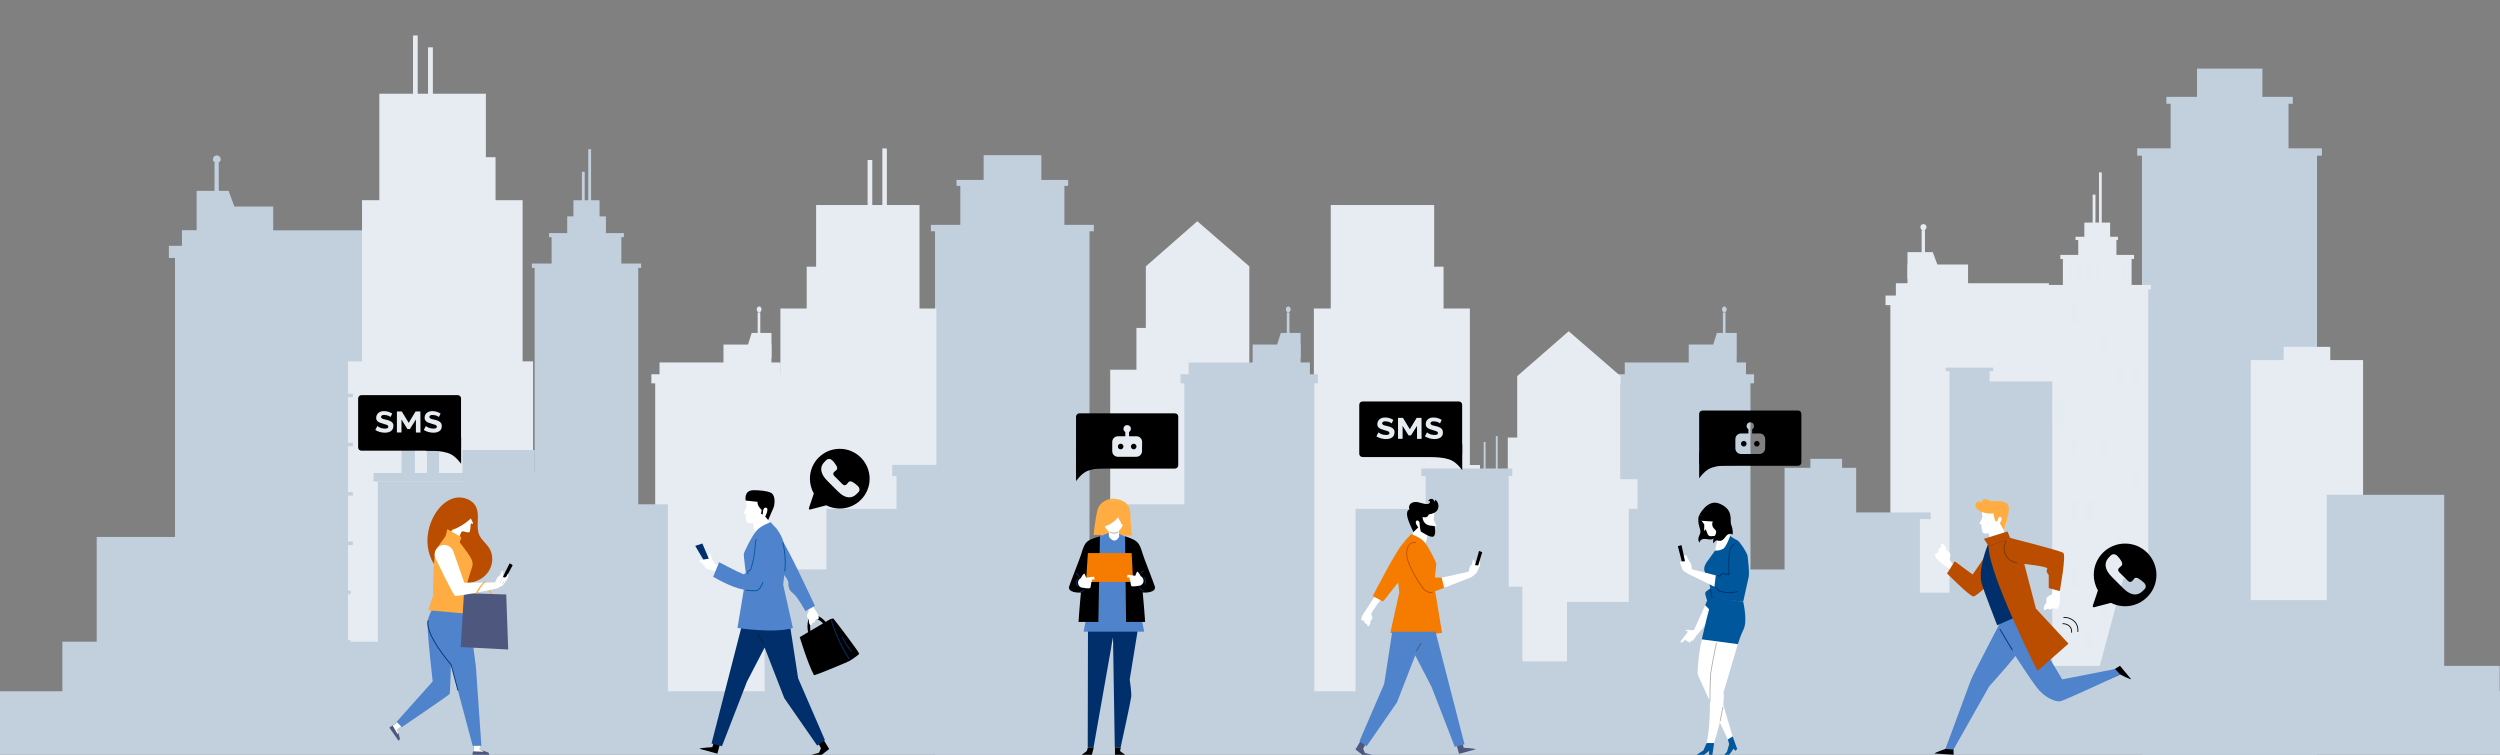 <?xml version="1.0" encoding="utf-8"?>
<!-- Generator: Adobe Illustrator 23.0.2, SVG Export Plug-In . SVG Version: 6.00 Build 0)  -->
<svg version="1.1" id="Capa_1" xmlns="http://www.w3.org/2000/svg" xmlns:xlink="http://www.w3.org/1999/xlink" x="0px" y="0px"
	 viewBox="0 0 2947.2 889.8" style="enable-background:new 0 0 2947.2 889.8;" xml:space="preserve">
<rect x="0" y="0" width="2947.2" height="889.8" fill="#808080" stroke="none"/>
<style type="text/css">
	.st0{fill:#C2D0DE;}
	.st1{fill:#E6ECF1;}
	.st2{opacity:0.29;fill:#E6ECF1;enable-background:new    ;}
	.st3{opacity:0.29;fill:#C2D0DE;enable-background:new    ;}
	.st4{fill:#BB4D00;}
	.st5{fill:#FFFFFF;}
	.st6{fill:#4E587F;}
	.st7{fill:#4F83CC;}
	.st8{fill:#FFAD42;}
	.st9{fill:none;stroke:#002F6C;stroke-linecap:round;stroke-linejoin:round;stroke-miterlimit:10;}
	.st10{fill:#F57C00;}
	.st11{fill:#454F78;}
	.st12{fill:#393762;}
	.st13{fill:#01579B;}
	.st14{fill:#002F6C;}
	.st15{fill:#AFAFAF;}
	.st16{fill:#061D35;}
	.st17{fill:#E48868;}
	.st18{fill:none;stroke:#49478A;stroke-width:0.5;stroke-linecap:round;stroke-miterlimit:10;}
	.st19{fill:#77370C;}
	.st20{fill:none;stroke:#000000;stroke-miterlimit:10;}
</style>
<title>Recurso 1svg</title>
<g>
	<g>
		<path class="st0" d="M2032.8,368.1c1.5,0,2.8-1.5,2.8-3.4s-1.3-3.4-2.8-3.4s-2.8,1.5-2.8,3.4S2031.2,368.1,2032.8,368.1z"/>
		<polygon class="st0" points="2111.2,671.3 2063.6,671.3 2063.6,451.9 2067.8,451.9 2067.8,441.2 2058.3,441.2 2058.3,427.3 
			2047.3,427.3 2047.3,422.1 2047.4,422.1 2047.4,392.5 2034.2,392.5 2034.2,368.3 2031.1,368.3 2031.1,392.5 2024,392.5 
			2019.7,406.2 1990.8,406.2 1990.8,427.3 1915.4,427.3 1915.4,441.2 1905.8,441.2 1905.8,451.9 1910.3,451.9 1910.3,594.5 
			1847.1,594.5 1847.1,828.5 1910.3,828.5 1910.3,828.6 2063.6,828.6 2063.6,828.5 2111.2,828.5 		"/>
	</g>
	<path class="st0" d="M442.8,289.9v-18.4H322.1v-28h-45.8l-6.8-18.5h-11.6v-32.8h-1.2c2-0.5,3.5-2.3,3.5-4.4c0-2.5-2-4.6-4.6-4.6
		c-2.5,0-4.6,2-4.6,4.6c0,2.2,1.5,4,3.5,4.4h-1.6V225h-21.1v18.5v21.1v6.8h-17.3v18.4h-15.4v14.3h7.2v505.1h244.6v-505h6.7v-14.3
		L442.8,289.9L442.8,289.9z"/>
	<polygon class="st0" points="755.8,310.7 732.5,310.7 732.5,279.6 735.5,279.6 735.5,274.8 714.3,274.8 714.3,255.1 706.8,255.1 
		706.8,236.1 698.3,236.1 696.8,236.1 696.8,175.9 695.9,175.9 694.7,175.9 693.5,175.9 693.5,236.1 689.3,236.1 689.3,202.5 
		688.4,202.5 687.2,202.5 686,202.5 686,236.1 676,236.1 676,255.1 668.7,255.1 668.7,274.8 647.3,274.8 647.3,279.6 650.3,279.6 
		650.3,310.7 627,310.7 627,315.8 630.3,315.8 630.3,797.9 752.4,797.9 752.4,315.8 755.8,315.8 	"/>
	<polygon class="st0" points="2737.2,174.9 2697.9,174.9 2697.9,122.3 2702.9,122.3 2702.9,114.2 2667.1,114.2 2667.1,80.9 
		2590,80.9 2590,114.2 2553.9,114.2 2553.9,122.3 2558.9,122.3 2558.9,174.9 2519.5,174.9 2519.5,183.5 2525.1,183.5 2525.1,889.8 
		2731.5,889.8 2731.5,183.5 2737.2,183.5 	"/>
	<polygon class="st0" points="1289.5,265.1 1254.8,265.1 1254.8,219.1 1259.2,219.1 1259.2,212.1 1227.6,212.1 1227.6,183 
		1159.6,183 1159.6,212.1 1127.6,212.1 1127.6,219.1 1132.1,219.1 1132.1,265.1 1097.4,265.1 1097.4,272.6 1102.3,272.6 
		1102.3,889.6 1284.4,889.6 1284.4,272.6 1289.5,272.6 	"/>
	<polygon class="st1" points="616.1,426 616.1,236 584.2,236 584.2,185.3 572.8,185.3 572.8,110.5 510.3,110.5 510.3,55.8 
		504.6,55.8 504.6,110.5 492.4,110.5 492.4,41.8 486.9,41.8 486.9,110.5 447.2,110.5 447.2,236 426.8,236 426.8,426 409.3,426 
		409.3,772 628.4,772 628.4,426 	"/>
	<polygon class="st1" points="908.1,548.2 908.1,884.3 1120.9,884.3 1120.9,548.2 1103.9,548.2 1103.9,363.7 1084,363.7 1084,241.7 
		1045.5,241.7 1045.5,175 1040.2,175 1040.2,241.7 1028.3,241.7 1028.3,188.6 1022.8,188.6 1022.8,241.7 962.1,241.7 962.1,314.4 
		951,314.4 951,363.7 920,363.7 920,548.2 	"/>
	<polygon class="st1" points="1734.6,748.8 1734.6,889 1947.4,889 1947.4,748.8 1930.4,748.8 1930.4,564.9 1910.5,564.9 
		1910.5,443.4 1849.3,390.5 1788.6,443.4 1788.6,515.8 1777.5,515.8 1777.5,564.9 1746.5,564.9 1746.5,748.8 	"/>
	<rect x="2412.2" y="337.1" class="st1" width="120.3" height="478.7"/>
	<rect x="2431.9" y="302.9" class="st1" width="81" height="201.3"/>
	<rect x="2450" y="281.2" class="st1" width="45" height="111.6"/>
	<polygon class="st1" points="2487.6,338.6 2457.2,338.6 2457.2,262.4 2468.2,262.4 2479.2,262.4 2487.6,262.4 	"/>
	<polygon class="st1" points="2470.3,305.3 2467,305.3 2467,229.4 2468.2,229.4 2469.4,229.4 2470.3,229.4 	"/>
	<polygon class="st1" points="2477.7,279.1 2474.5,279.1 2474.5,203.2 2475.6,203.2 2476.8,203.2 2477.7,203.2 	"/>
	<rect x="2408.9" y="335.9" class="st1" width="126.8" height="5.1"/>
	<rect x="2428.9" y="300.5" class="st1" width="86.9" height="4.8"/>
	<rect x="2446.8" y="279.1" class="st1" width="50" height="3.9"/>
	<rect x="2439.3" y="310.9" class="st2" width="3.9" height="21.1"/>
	<rect x="2449.7" y="310.9" class="st2" width="3.9" height="21.1"/>
	<rect x="2460.2" y="310.9" class="st2" width="3.9" height="21.1"/>
	<rect x="2470.6" y="310.9" class="st2" width="3.9" height="21.1"/>
	<rect x="2481" y="310.9" class="st2" width="3.9" height="21.1"/>
	<rect x="2491.4" y="310.9" class="st2" width="3.9" height="21.1"/>
	<rect x="2501.8" y="310.9" class="st2" width="3.9" height="21.1"/>
	<rect x="2422.9" y="356.2" class="st1" width="9.2" height="25"/>
	<rect x="2440.8" y="356.2" class="st2" width="9.2" height="25"/>
	<rect x="2459" y="356.2" class="st1" width="9.2" height="25"/>
	<rect x="2476.8" y="356.2" class="st1" width="9.2" height="25"/>
	<rect x="2495" y="356.2" class="st1" width="9.2" height="25"/>
	<rect x="2512.9" y="356.2" class="st1" width="9.2" height="25"/>
	<rect x="2422.9" y="395.2" class="st1" width="9.2" height="25"/>
	<rect x="2440.8" y="395.2" class="st1" width="9.2" height="25"/>
	<rect x="2459" y="395.2" class="st1" width="9.2" height="25"/>
	<rect x="2476.8" y="395.2" class="st2" width="9.2" height="25"/>
	<rect x="2495" y="395.2" class="st1" width="9.2" height="25"/>
	<rect x="2512.9" y="395.2" class="st1" width="9.2" height="25"/>
	<rect x="2422.9" y="434.2" class="st1" width="9.2" height="25"/>
	<rect x="2440.8" y="434.2" class="st1" width="9.2" height="25"/>
	<rect x="2459" y="434.2" class="st1" width="9.2" height="25"/>
	<rect x="2476.8" y="434.2" class="st1" width="9.2" height="25"/>
	<rect x="2495" y="434.2" class="st2" width="9.2" height="25"/>
	<rect x="2512.9" y="434.2" class="st2" width="9.2" height="25"/>
	<rect x="2422.9" y="473.2" class="st2" width="9.2" height="25"/>
	<rect x="2440.8" y="473.2" class="st1" width="9.2" height="25"/>
	<rect x="2459" y="473.2" class="st1" width="9.2" height="25"/>
	<rect x="2476.8" y="473.2" class="st1" width="9.2" height="25"/>
	<rect x="2495" y="473.2" class="st1" width="9.2" height="25"/>
	<rect x="2512.9" y="473.2" class="st1" width="9.2" height="25"/>
	<rect x="2422.9" y="512.2" class="st1" width="9.2" height="25"/>
	<rect x="2440.8" y="512.2" class="st2" width="9.2" height="25"/>
	<rect x="2459" y="512.2" class="st1" width="9.2" height="25"/>
	<rect x="2476.8" y="512.2" class="st2" width="9.2" height="25"/>
	<rect x="2495" y="512.2" class="st1" width="9.2" height="25"/>
	<rect x="2512.9" y="512.2" class="st1" width="9.2" height="25"/>
	<rect x="2422.9" y="551.2" class="st1" width="9.2" height="25"/>
	<rect x="2440.8" y="551.2" class="st1" width="9.2" height="25"/>
	<rect x="2459" y="551.2" class="st1" width="9.2" height="25"/>
	<rect x="2476.8" y="551.2" class="st1" width="9.2" height="25"/>
	<rect x="2495" y="551.2" class="st1" width="9.2" height="25"/>
	<rect x="2512.9" y="551.2" class="st2" width="9.2" height="25"/>
	<rect x="2422.9" y="590.2" class="st1" width="9.2" height="25"/>
	<rect x="2440.8" y="590.2" class="st2" width="9.2" height="25"/>
	<rect x="2459" y="590.2" class="st2" width="9.2" height="25"/>
	<rect x="2476.8" y="590.2" class="st1" width="9.2" height="25"/>
	<rect x="2495" y="590.2" class="st1" width="9.2" height="25"/>
	<rect x="2512.9" y="590.2" class="st1" width="9.2" height="25"/>
	<rect x="2422.9" y="629.2" class="st1" width="9.2" height="25"/>
	<rect x="2440.8" y="629.2" class="st1" width="9.2" height="25"/>
	<rect x="2459" y="629.2" class="st1" width="9.2" height="25"/>
	<rect x="2476.8" y="629.2" class="st1" width="9.2" height="25"/>
	<rect x="2495" y="629.2" class="st2" width="9.2" height="25"/>
	<rect x="2512.9" y="629.2" class="st1" width="9.2" height="25"/>
	<rect x="2422.9" y="668.2" class="st1" width="9.2" height="25"/>
	<rect x="2440.8" y="668.2" class="st2" width="9.2" height="25"/>
	<rect x="2459" y="668.2" class="st1" width="9.2" height="25"/>
	<rect x="2476.8" y="668.2" class="st1" width="9.2" height="25"/>
	<rect x="2495" y="668.2" class="st1" width="9.2" height="25"/>
	<rect x="2512.9" y="668.2" class="st1" width="9.2" height="25"/>
	<rect x="2422.9" y="707.2" class="st1" width="9.2" height="25"/>
	<rect x="2440.8" y="707.2" class="st1" width="9.2" height="25"/>
	<rect x="2459" y="707.2" class="st1" width="9.2" height="25"/>
	<rect x="2476.8" y="707.2" class="st2" width="9.2" height="25"/>
	<rect x="2495" y="707.2" class="st1" width="9.2" height="25"/>
	<rect x="2512.9" y="707.2" class="st2" width="9.2" height="25"/>
	<rect x="2422.9" y="746.2" class="st2" width="9.2" height="25"/>
	<rect x="2440.8" y="746.2" class="st1" width="9.2" height="25"/>
	<rect x="2459" y="746.2" class="st2" width="9.2" height="25"/>
	<rect x="2476.8" y="746.2" class="st1" width="9.2" height="25"/>
	<rect x="2495" y="746.2" class="st1" width="9.2" height="25"/>
	<rect x="2512.9" y="746.2" class="st1" width="9.2" height="25"/>
	<g>
		<rect x="2228.5" y="355.3" class="st1" width="193.2" height="403.4"/>
		<rect x="2222.8" y="348.4" class="st1" width="204.2" height="11.3"/>
		<rect x="2235" y="333.9" class="st1" width="180.4" height="54.2"/>
		<rect x="2248.7" y="311.8" class="st1" width="71.4" height="59.2"/>
		<polygon class="st1" points="2290.1,328.5 2248.7,328.5 2248.7,297.2 2278.5,297.2 		"/>
		<rect x="2265.4" y="271.3" class="st1" width="3.9" height="69.4"/>
		<circle class="st1" cx="2267.5" cy="267.8" r="3.6"/>
	</g>
	<rect x="275.3" y="401.5" class="st0" width="134.9" height="427.3"/>
	<rect x="265.3" y="404.1" class="st0" width="152.5" height="4.2"/>
	<rect x="269.3" y="464" class="st0" width="146.7" height="4.2"/>
	<rect x="269.3" y="521.9" class="st0" width="146.7" height="4.2"/>
	<rect x="269.3" y="580.1" class="st0" width="146.7" height="4.2"/>
	<rect x="269.3" y="638.4" class="st0" width="146.7" height="4.2"/>
	<rect x="269.3" y="696.3" class="st0" width="144" height="4.2"/>
	<rect x="269.3" y="754.6" class="st0" width="144" height="4.2"/>
	<rect x="260.2" y="392.2" class="st0" width="162.3" height="11.8"/>
	<rect x="287" y="422.3" class="st3" width="13.8" height="34"/>
	<rect x="317.9" y="422.3" class="st0" width="13.8" height="34"/>
	<rect x="348.6" y="422.3" class="st0" width="13.8" height="34"/>
	<rect x="379.5" y="422.3" class="st0" width="13.8" height="34"/>
	<rect x="287" y="478" class="st0" width="13.8" height="34"/>
	<rect x="317.9" y="478" class="st3" width="13.8" height="34"/>
	<rect x="348.6" y="478" class="st0" width="13.8" height="34"/>
	<rect x="379.5" y="478" class="st0" width="13.8" height="34"/>
	<rect x="287" y="536.3" class="st0" width="13.8" height="34"/>
	<rect x="317.9" y="536.3" class="st0" width="13.8" height="34"/>
	<rect x="348.6" y="536.3" class="st0" width="13.8" height="34"/>
	<rect x="379.5" y="536.3" class="st3" width="13.8" height="34"/>
	<rect x="287" y="594.2" class="st0" width="13.8" height="34"/>
	<rect x="317.9" y="594.2" class="st3" width="13.8" height="34"/>
	<rect x="348.6" y="594.2" class="st3" width="13.8" height="34"/>
	<rect x="379.5" y="594.2" class="st0" width="13.8" height="34"/>
	<rect x="287" y="652.4" class="st3" width="13.8" height="34"/>
	<rect x="317.9" y="652.4" class="st0" width="13.8" height="34"/>
	<rect x="348.6" y="652.4" class="st0" width="13.8" height="34"/>
	<rect x="379.5" y="652.4" class="st0" width="13.8" height="34"/>
	<rect x="287" y="710.7" class="st0" width="13.8" height="34"/>
	<rect x="317.9" y="710.7" class="st0" width="13.8" height="34"/>
	<rect x="348.6" y="710.7" class="st3" width="13.8" height="34"/>
	<rect x="379.5" y="710.7" class="st0" width="13.8" height="34"/>
	<rect x="287" y="768.6" class="st0" width="13.8" height="34"/>
	<rect x="317.9" y="768.6" class="st3" width="13.8" height="34"/>
	<rect x="348.6" y="768.6" class="st0" width="13.8" height="34"/>
	<rect x="379.5" y="768.6" class="st3" width="13.8" height="34"/>
	<rect x="283.6" y="375.9" class="st0" width="45" height="22.2"/>
	<rect x="280.5" y="375.1" class="st0" width="51.2" height="3.7"/>
	<rect x="114" y="633" class="st0" width="129.1" height="195.8"/>
	<rect x="73.5" y="756.5" class="st0" width="147.1" height="72"/>
	<rect x="235.8" y="802.9" class="st0" width="95.6" height="25.9"/>
	<rect x="383.5" y="756.5" class="st0" width="155.6" height="72"/>
	<rect x="445.4" y="567.5" class="st0" width="198.4" height="261"/>
	<rect x="440.4" y="557.6" class="st0" width="210.1" height="10.1"/>
	<rect x="545.2" y="530.5" class="st0" width="85.2" height="52.9"/>
	<rect x="503.3" y="530.5" class="st0" width="14.3" height="32.1"/>
	<rect x="473.3" y="530.5" class="st0" width="15.8" height="32.1"/>
	<rect x="772.4" y="447.4" class="st1" width="153.3" height="381.2"/>
	<rect x="767.9" y="441.2" class="st1" width="162" height="10.7"/>
	<rect x="777.5" y="427.3" class="st1" width="142.9" height="51.2"/>
	<rect x="852.9" y="406.2" class="st1" width="56.5" height="56"/>
	<polygon class="st1" points="876.9,422.1 909.5,422.1 909.5,392.5 886.1,392.5 	"/>
	<rect x="893.2" y="368.3" class="st1" width="3.1" height="65.5"/>
	<ellipse class="st1" cx="894.9" cy="364.7" rx="2.8" ry="3.4"/>
	<rect x="904.7" y="671.3" class="st0" width="73.2" height="157.2"/>
	<rect x="698" y="594.5" class="st0" width="89.4" height="234"/>
	<polygon class="st0" points="748.3,828.5 638,828.5 638,703.4 731.2,744.7 	"/>
	<rect x="950.8" y="760.7" class="st0" width="168.5" height="68.1"/>
	<rect x="1056.9" y="557.4" class="st0" width="97.9" height="271.5"/>
	<rect x="1131.7" y="777.9" class="st0" width="162" height="50.6"/>
	<rect x="1051.8" y="548" class="st0" width="107.2" height="13.3"/>
	<rect x="1139.6" y="514.1" class="st0" width="2.2" height="54.6"/>
	<rect x="1125.3" y="521.1" class="st0" width="2.2" height="43.9"/>
	<polygon class="st0" points="1190.8,659.5 1147.2,659.5 1147.2,783.8 1209.6,783.8 	"/>
	<polygon class="st0" points="2349.7,433.4 2349.7,437.6 2345.5,437.6 2345.5,449.7 2419.4,449.7 2419.4,819.9 2298.2,819.9 
		2298.2,469.1 2298.2,449.7 2298.2,437.6 2293.7,437.6 2293.7,433.4 	"/>
	<rect x="2556" y="601.3" class="st0" width="103.8" height="218.3"/>
	<rect x="2103.8" y="551.5" class="st0" width="84.4" height="268.4"/>
	<rect x="2171.3" y="607.5" class="st0" width="92" height="212.4"/>
	<rect x="2134.2" y="540.9" class="st0" width="37.4" height="32.1"/>
	<rect x="1190.4" y="588.2" class="st0" width="84.4" height="268.4"/>
	<rect x="1257.9" y="644.2" class="st0" width="92" height="212.4"/>
	<rect x="1220.8" y="577.6" class="st0" width="37.4" height="32.1"/>
	<rect x="2653.4" y="424.5" class="st1" width="132.4" height="393.8"/>
	<rect x="2692.2" y="408.9" class="st1" width="54.9" height="47.1"/>
	<rect x="2177.8" y="604.1" class="st0" width="98.2" height="7.9"/>
	<rect x="2253.5" y="698.7" class="st0" width="103.2" height="121.2"/>
	<rect x="1920.1" y="599.9" class="st0" width="83.8" height="220"/>
	<rect x="1847.3" y="709.6" class="st0" width="110.3" height="110.3"/>
	<rect x="974.2" y="599.9" class="st0" width="83.8" height="220"/>
	<polygon class="st1" points="1732.8,548.2 1732.8,363.7 1701.8,363.7 1701.8,314.4 1690.7,314.4 1690.7,241.7 1568.8,241.7 
		1568.8,363.7 1548.9,363.7 1548.9,548.2 1531.9,548.2 1531.9,884.3 1744.7,884.3 1744.7,548.2 	"/>
	<polygon class="st1" points="1298.9,620.4 1298.9,761.2 1509.6,761.2 1509.6,620.4 1492.7,620.4 1492.7,435.9 1472.8,435.9 
		1472.8,314 1411.5,260.8 1350.8,314 1350.8,386.6 1339.7,386.6 1339.7,435.9 1308.8,435.9 1308.8,620.4 	"/>
	<rect x="1396.2" y="447.4" class="st0" width="153.3" height="381.2"/>
	<rect x="1391.7" y="441.2" class="st0" width="162" height="10.7"/>
	<rect x="1401.3" y="427.3" class="st0" width="142.9" height="51.2"/>
	<rect x="1476.7" y="406.2" class="st0" width="56.5" height="56"/>
	<polygon class="st0" points="1500.7,422.1 1533.3,422.1 1533.3,392.5 1509.9,392.5 	"/>
	<rect x="1517" y="368.3" class="st0" width="3.1" height="65.5"/>
	<ellipse class="st0" cx="1518.7" cy="364.7" rx="2.8" ry="3.4"/>
	<rect x="1320.4" y="594.5" class="st0" width="90.8" height="234"/>
	<rect x="1680.7" y="557.4" class="st0" width="97.9" height="271.5"/>
	<rect x="1675.6" y="552.3" class="st0" width="107.2" height="9"/>
	<rect x="1763.4" y="514.1" class="st0" width="2.2" height="54.6"/>
	<rect x="1749.1" y="521.1" class="st0" width="2.2" height="43.9"/>
	<rect x="1598" y="599.9" class="st0" width="83.8" height="220"/>
	<rect x="901.4" y="709.6" class="st0" width="110.3" height="110.3"/>
	<rect x="1725.8" y="691.6" class="st0" width="68.9" height="128.3"/>
	<rect x="1781.5" y="779.7" class="st0" width="163.2" height="40.2"/>
	<rect x="1663.3" y="766.7" class="st0" width="83.6" height="53.2"/>
	<rect x="2003.9" y="738.9" class="st0" width="130" height="81.3"/>
	<rect x="2385.4" y="785" class="st0" width="202.5" height="34.9"/>
	<rect x="2744.3" y="785" class="st0" width="202.5" height="34.9"/>
	<polygon class="st0" points="2580.1,682.3 2503,682.3 2470.6,802.5 2580.1,802.5 	"/>
	<rect x="2615.5" y="507.4" class="st0" width="2.2" height="133.3"/>
	<rect x="2626.5" y="552.7" class="st0" width="2.8" height="78.8"/>
	<rect x="2628.9" y="707.4" class="st0" width="138.2" height="112.5"/>
	<rect x="2742.9" y="583.3" class="st0" width="138.5" height="217.2"/>
	<rect x="-0.3" y="814.9" class="st0" width="2947.9" height="75"/>
</g>
<g>
	<path class="st4" d="M512.5,606.5c-7.6,12.8-10.6,28.4-7.3,42.9c3.3,14.5,13.1,27.6,26.5,33.9c7.9,3.7,16.9,5,25.4,3.1
		c8.5-2,16.2-7.4,20.2-15.1c4.1-7.7,4.1-17.5-0.4-24.9c-3.4-5.5-9.1-9.6-11.8-15.5c-4.6-10.2,0.9-22.8-3.7-32.9
		c-4.2-9.3-16.2-13.4-26.1-10.8C525.5,589.9,517.7,597.7,512.5,606.5z"/>
	<g>
		<g>
			<path class="st5" d="M540.3,642.5c0,0,1.4-14.2,4.4-15.9c2-1.1,7,2.4,9,0.4c0.6-0.6,0.9-6,1.3-9.6c0.1-0.9,2.6,0.8,2.7-0.2
				c0.1-1.2-3.5-6.7-3.1-7.9c6.3-18.2-24.6-25.4-28.6-11c-2.5,9-0.1,19.3,7.4,26.2l-7.2,8.7L540.3,642.5z"/>
		</g>
	</g>
	<g>
		<g>
			<path class="st6" d="M472.9,856.5l-4.7,3.7c0,0,2.8,7.1,3.2,11c0.1,0.9-1.5,1.8-1.7,1.9L459,857.8l10-6.8L472.9,856.5z"/>
		</g>
	</g>
	<g>
		<g>
			<path class="st6" d="M564.7,877.7l0.3,6c0,0,7.4,1.8,10.9,3.6c0.8,0.4,0.6,2.3,0.6,2.5h-19.6L559,878L564.7,877.7z"/>
		</g>
	</g>
	<g>
		<g>
			<path class="st7" d="M531.8,776.7c0,0-1,40.5-1.8,41.6s-56.4,39-56.4,39l-5.9-6.5l42.4-47.5c0,0-5.8-49.3-6-65.9
				c0-1.3,0.3-5.1,0.3-5.1L531.8,776.7z"/>
		</g>
	</g>
	<g>
		<g>
			<path class="st7" d="M557.1,713.4l-3.4,17.8c0,0,7.1,51.5,7.4,55.7c0.3,4.1,6.4,92.3,6.4,92.3h-10.3L531.6,783
				c0,0-31-35.3-27.1-52c3.8-16.7,15.5-24.6,15.5-24.6L557.1,713.4z"/>
		</g>
	</g>
	<g>
		<g>
			<path class="st8" d="M504.7,719.4l53.5,4.8l-11.3-23.6c0,0,5.8-19.8,7.5-25.7c2.3-7.9,6.1-10.3-3-22.9c-7.2-10-9.5-12.7-9.5-12.7
				l2.1-5.9l-16.6-9.6l-2.1,8.2c0,0-9.3,12.6-11.7,17.1c-2.4,4.5-3.4,49.4-3,53.2L504.7,719.4z"/>
		</g>
	</g>
	<g>
		<g>
			<path class="st5" d="M520.3,642.9c-6.6,2-9.8,9.4-6.8,15.6c2.6,5.4,6.3,12.9,10,20.2c6.2-2.2,12.5-4.1,18.9-6l-8-22.7
				C532.3,644.2,526.1,641.1,520.3,642.9z"/>
		</g>
	</g>
	<g>
		<g>
			<polygon class="st8" points="576.1,693.5 581.4,702 579.3,702 574.7,693.7 			"/>
		</g>
	</g>
	<g>
		<g>
			<polygon class="st6" points="596.8,700.8 547,699.2 543.1,762.8 599.1,765.7 			"/>
		</g>
	</g>
	<g>
		<path d="M604.4,666.2l-5.4,10.2l0,0l-2.2,4.1l0,0l-0.4,0.7l-2.2,4.1l-1.4,2.7l-3.3-1l3.3-6.8l0,0l2.9-5.9l5.1-10.2L604.4,666.2z"
			/>
	</g>
	<g>
		<g>
			<path class="st5" d="M598.2,682.3l-4,3l0.8-3.1c0,0,0.3-0.7,0.5-1.3c0.1-0.3,0.2-0.5,0.2-0.6c0.1-0.3,1,0.2,1,0.2l0,0l0.5-1.2
				c0,0,1-2.5,1.7-2.9l0,0C599.6,676,599.1,680.9,598.2,682.3z"/>
		</g>
		<g>
			<path class="st5" d="M598.2,682.3c-0.4,0.7-4.9,7.6-6,8.1s-6.6,3.4-6.6,3.4c-0.9,0.2-47.5,10.1-49.4,8.6c-1-0.8-6.9-12-12.8-23.7
				c-3.7-7.3,18.9-6,18.9-6l5.1,14.3c2.5,0.1,36.2-0.4,36.2-0.4s2.2-5.4,3.4-6.5l2.2-1.5l2.4-5.3c1-1.8,1.7,1.3,1.8,1.9
				c0.1,1.2-0.4,4.5-0.4,4.8l0,0l-3.3,6.8l3.3,1l1.4-2.7L598.2,682.3z"/>
			<path class="st5" d="M598.2,682.3l-4,3l-1.4,2.7l-3.3-1l3.3-6.8c0,0,1.3,0.3,2.7,0.8c0.3,0.1,0.6,0.2,0.9,0.3
				C597.4,681.6,598.3,682,598.2,682.3z"/>
		</g>
	</g>
	<g>
		<g>
			<path class="st8" d="M573,686.7c-3.6-0.4-10.5,13-10.5,13h-2c0,0,6.9-12.4,10.5-13.8C572.3,685.3,573,686.7,573,686.7z"/>
		</g>
	</g>
	<path class="st4" d="M533.5,624.5c16.8-5.7,26.6-18.8,26.6-18.8l-4.8-11.8c0,0-23.3-12.7-33.4,3.6
		C511.7,613.8,533.5,624.5,533.5,624.5z"/>
	<g>
		<g>
			<path class="st5" d="M472.9,856.5l-4.7,3.7c0,0,1,2.4,1.4,3.9c0.1,0.5-0.7,1.1-1,1l-5.7-9.7l5.5-3.8L472.9,856.5z"/>
		</g>
	</g>
	<g>
		<g>
			<path class="st5" d="M565.9,879.2l-0.5,4.7c0,0,2.4,0.8,3.8,1.3c0.5,0.2,0.7,0.8,0.4,1l-11.8-0.5l1.1-6.5H565.9z"/>
		</g>
	</g>
	<g>
		<g>
			<path class="st9" d="M539.8,813.7l-8-30.1c0,0-31-35.3-27.1-52"/>
		</g>
	</g>
</g>
<g>
	<g>
		<g>
			<path class="st5" d="M1680.2,642l3-11.6c0,0,4.4,1.2,6.3-0.7c0.8-0.8,1.5-4.2,1.9-9.5c0-0.6,2.2,0.6,2.2,0c0-1.1-3.8-6.4-3.5-8.5
				c1.2-7.8,0.6-9.8-1.7-12c-5-4.9-22.5-5.6-24.9,2.9s-1.6,12.6,2.7,24.7l-2.6,12L1680.2,642z"/>
		</g>
	</g>
	<g>
		<path class="st10" d="M1663.3,629.6c0,0,10.6,3.3,15.9,9.4c5.3,6.1,13.9,23.7,14,25.7c0.2,2-2.7,23.7-2.7,23.7l9.5,57.7
			c0,0-40.7,6.3-61,0l10.6-47.7c0,0-1.5-16.8-3.2-18.7c-1.7-2,1.3-18.6,2.7-26.4c1.3-7.7,7.4-16.6,9.5-18.4
			C1660.7,633.2,1663.3,629.6,1663.3,629.6z"/>
	</g>
	<g>
		<path class="st11" d="M1671.7,762.6c-0.1,0-0.2,0-0.3-0.1c-0.2-0.2-0.3-0.5-0.2-0.7l5.7-8.9c0.2-0.2,0.5-0.3,0.7-0.2
			c0.2,0.2,0.3,0.5,0.2,0.7l-5.7,8.9C1672,762.6,1671.9,762.6,1671.7,762.6z"/>
	</g>
	<g>
		<path d="M1691.9,589c0.1,1-0.4,2.1-1.1,2.8c0.6-1.8-1.3-3.7-3.2-3.7c-1.9,0-3.2,1.1-4.3,2.7c0.5-0.8,1.9-0.6,2.3,0.3
			c0.4,0.9-0.1,1.9-0.9,2.5c-0.8,0.5-1.8,0.6-2.7,0.6c-2.2,0-4.4-0.6-6.6-1.2c-2.2-0.6-4.3-1.2-6.6-1.2c-2.2,0-4.5,0.6-6.1,2.2
			c-1.6,1.6-2.2,4.6-1.1,6.5c-5.6,2.3-1.7,12.1,0,16.4c1.7,4.3,4.7,10.4,4.7,10.4l5.7-5.6c0,0-4.4-5.1-2.5-7.4
			c1.9-2.3,3.9,1.3,3.9,1.3s0.6,10.8,2.1,11.4c1.5,0.6,10.3,7,14.1,5.6c3.8-1.4,1.7-12.4,1.7-12.4l-5.5-0.6c-5.1-0.6-8.8-5-8.7-10.1
			l0,0c0,0,6,2,7.1-3c4.2-0.6,9.2-2.3,10.8-6.2C1696.7,596.3,1695.4,591.3,1691.9,589z"/>
	</g>
	<g id="XMLID_101_">
		<g>
			<path class="st5" d="M1616.5,724.4c-0.9-1.5,13.7-21.2,15.2-23.1c-1.2-1.9-5.5-3.7-6.5-5.8c-6.3,11-18.9,29.3-19.5,30.8
				c-1.1,3.3-1.6,5.1,1.1,5.3s1.2,3.9,3.4,3.6c2.3-0.2,1.1,4.1,3.4,2.9c2.2-1.2,2-6.5,2-6.5S1620,729.9,1616.5,724.4z"/>
		</g>
	</g>
	<g>
		<path class="st10" d="M1655.7,639.1c-6.9,3.6-37.4,63.7-37.4,63.7l12.2,6.3c0,0,32.4-40.3,35.9-48.1
			C1669.9,653.1,1660.4,636.6,1655.7,639.1z"/>
	</g>
	<g>
		<path class="st10" d="M1699.4,681l-8.2-0.3c0,0-14.5-33.6-19.5-37.8c-5-4.1-6.3,35.2,1.9,47c8.3,11.8,13,9.3,28.9,3
			C1718.5,686.7,1699.4,681,1699.4,681z"/>
	</g>
	<g>
		<path class="st5" d="M1744.5,667.3c0.7-1.5,0.3-6.2-0.3-5.7c-0.6,0.4-1.1,3-1.1,3l-0.2,1.3c0,0-1-0.3-1,0s-0.4,1.9-0.4,1.9
			l-0.2,3.1L1744.5,667.3z"/>
	</g>
	<g>
		<polygon points="1737.1,673.2 1740.7,660 1743.6,649.5 1747.4,650.9 1740.4,673.6 		"/>
	</g>
	<g>
		<path class="st5" d="M1699.5,681l3,11.9c0,0,30.5-11.9,32.1-12.5c0,0,4.7-3.7,5.6-4.4s3.9-8,4.1-8.7s-5.4-1.1-5.4-1.1
			s-0.2-3.5-0.5-4.6c-0.2-0.6-1.5-3.4-2-1.5l-1.3,5.4l-1.8,1.8c-0.9,1.3-2,6.7-2,6.7L1699.5,681z"/>
	</g>
	<g>
		<path class="st4" d="M1686.7,699c-2.1,0-4.3-0.8-6.3-2.2c-2.4-1.7-4.1-4.1-5.7-6.4c-4.7-6.8-8.8-14-12.3-21.5
			c-2.3-4.9-4.4-10.2-4.6-15.8c-0.2-5.2,1.3-9.7,4-12c1.9-1.7,4.4-2.4,7.4-2c0.3,0,0.5,0.3,0.4,0.6c0,0.3-0.3,0.5-0.6,0.4
			c-2.7-0.4-4.9,0.2-6.6,1.7c-2.4,2.2-3.8,6.4-3.6,11.2c0.2,5.5,2.3,10.6,4.5,15.4c3.5,7.4,7.6,14.6,12.2,21.3
			c1.5,2.2,3.2,4.5,5.5,6.2c2.4,1.7,5.2,2.4,7.5,1.8c0.3-0.1,0.5,0.1,0.6,0.4c0.1,0.3-0.1,0.5-0.4,0.6
			C1688.1,698.9,1687.4,699,1686.7,699z"/>
	</g>
	<g>
		<g>
			<path class="st6" d="M1721.2,868.1l4.4,13.4c0,0,13.7,0.8,14.1,1.8l-19.7,5.4l-5.1-18.8L1721.2,868.1z"/>
		</g>
	</g>
	<g>
		<g>
			<polygon class="st6" points="1617.4,889.8 1606.1,889.8 1597.9,883.5 1608,866.8 1613.6,870.2 1607,882.6 1609,887.6 			"/>
		</g>
	</g>
	<g>
		<g>
			<polygon class="st7" points="1692.3,744.7 1726.5,877.5 1715,880.4 1687.7,809.9 1668.4,772.6 1646.9,828 1611,879.8 
				1602.6,873.8 1631.8,806.2 1641.3,744.7 			"/>
		</g>
	</g>
	<g>
		<g>
			<path class="st6" d="M1669.9,767.6c0.2,0,0.3-0.1,0.4-0.2l5.6-8.8c0.2-0.2,0.1-0.5-0.2-0.7c-0.2-0.2-0.5-0.1-0.7,0.1l-5.6,8.8
				c-0.2,0.2-0.1,0.5,0.2,0.7C1669.8,767.6,1669.8,767.6,1669.9,767.6z"/>
		</g>
	</g>
</g>
<path class="st12" d="M290,721"/>
<g>
	<g>
		<g>
			<path class="st5" d="M2007.4,751.4c-4.4,10.4-6.5,40.2-6,43.3s35.5,77.1,35.5,77.1l5.6-3.7l-19.3-65.6l6.5-51.2h-22.3V751.4z"/>
		</g>
	</g>
	<g>
		<g>
			<path class="st5" d="M2029.5,739.3c-1.5,1.6-11.2,65.4-12.9,70.6c-1.7,5.2,1,42.7-4.8,66.1h8.8c0,0,13.9-42.7,11.2-59.6
				l16.8-56.9L2029.5,739.3z"/>
		</g>
	</g>
	<g>
		<g>
			<polygon class="st5" points="1997,742.8 2010.3,713.4 2020.9,724.6 1999.1,750.2 			"/>
		</g>
	</g>
	<g>
		<g>
			<path class="st13" d="M2010.3,713.4l2.2-5.5c0,0-2.7-7.2-2.2-9.2s7.8-6.1,7.8-6.1l4.5,13.4l-6.8,13.3L2010.3,713.4z"/>
		</g>
	</g>
	<g>
		<g>
			<path class="st13" d="M2006.2,753.7l42.5,5.7c0,0,3.5-11.2,6.7-17.4c5.1-9.9-0.4-32.6-0.4-32.6l-36.2-5.1
				C2018.8,704.3,2014.1,718.5,2006.2,753.7z"/>
		</g>
	</g>
	<g>
		<g>
			<path d="M2003.2,607.3c0,0,9.5-19.5,23.8-13.6c15.2,6.3,13,16.8,13.4,22.6c0.2,2.5,1.8,7.1,1.8,7.1l-7.9-6.4L2003.2,607.3z"/>
		</g>
	</g>
	<g>
		<g>
			<path d="M2002.1,613.7c0,2.5,0.6,5.1,1.3,7.5c0.7,2.6,1.7,4.8,0.9,7.6c-0.6,2-1.8,3.7-2.1,5.7c-0.3,1.8,0.2,3.8,1.4,5.3
				c-0.1-1.9,1.6-3.5,3.4-4.1s3.8-0.4,5.7-0.1c1.9,0.3,3.8,0.6,5.7,0.1c3.9-0.9,6.6-5.4,5.5-9.3c-0.7-2.5-2.7-4.4-4.6-6.2
				c-2.4-2.3-5-4.5-7.9-5.9C2008.4,612.8,2005.2,612.7,2002.1,613.7z"/>
		</g>
	</g>
	<g>
		<g>
			<path class="st5" d="M2038,616.6c-11.6-2.3-23.2-4.5-34.8-6.8c0.5,1.8,2.9,4.2,5.6,7.9c0.8,1.1-0.1,6.8,0.3,8
				c0.4,1,1.5-2.5,1.9-1.6c1.5,3.5,1.6,5.1,2.9,6.8c1.9,2.4,6.8,0.4,9.2,0.9c3.6,0.9-1.4,17.1-1.4,17.1s12.4,0.8,15.1-1.8
				c2.8-2.7,2.7-15.4,2.7-15.4l-5.4-6.8C2036.2,621.5,2037.5,620.3,2038,616.6z"/>
		</g>
	</g>
	<g>
		<g>
			<path d="M2038,614.1l-34.8-6.8c0,0-1.5,2.9-1.1,6.4l17.1,1.1c-1.2,2.5-0.9,5.6,0.9,7.7c0.9,1.1,2.1,1.9,2.7,3.1
				c1,2.1-0.3,4.6-1.5,6.6c-1.2,2.1-2.5,6.3-1.2,8.3c0.6-1.4,2.4-3.6,3.9-3.4c1.5,0.2,3,0.7,4.5,0.4c1.9-0.3,3.4-1.8,4.6-3.3
				s2.3-3.2,4-4.2c1.6-1,4.1-1.1,5.3,0.4C2043.8,625.7,2041,618.1,2038,614.1z"/>
		</g>
	</g>
	<g>
		<g>
			<path class="st13" d="M2055,709.4c0,0,6-27.3,6.4-28.8c1.3-5.7-0.8-21.3-1.2-25.1s-9.7-17.8-12.1-18.6s-8.5-5.1-8.5-5.1
				s-4.6,13.6-8.6,15.4c-7.1,3.2-9.1,1.7-9.1,1.7s-0.9,1.6-6.2,8.7c-5.3,7.1-10.9,13.4-1.8,22.9l4.5,25L2055,709.4z"/>
		</g>
	</g>
	<g>
		<g>
			<path class="st5" d="M2022.7,678.3l-1.6,13.4c0,0-22.9-11.4-24.6-12.1c-6.1-2.6-11.2-6.1-12.2-6.9c-1-0.9-3.8-9.3-4-10.1
				s6.2-0.8,6.2-0.8l-1.4-7c0,0,2.6-0.4,2.9,0.2c0.4,0.6,3.4,7.1,4.7,8.4c1.3,1.3,1.8,7.7,1.8,7.7L2022.7,678.3z"/>
		</g>
	</g>
	<g>
		<g>
			<polygon points="1986.3,661.6 1984.9,654.6 1982.3,642.6 1978,643.9 1982.6,661.8 			"/>
		</g>
	</g>
	<g>
		<g>
			<path class="st14" d="M2028.1,679.9l-3.6-0.8c-0.3-0.1-0.4-0.3-0.4-0.6c0.1-0.3,0.3-0.4,0.6-0.4l2.7,0.6c0-1.1,0.9-2.2,1.9-2.7
				c1-0.4,2.2-0.5,3.7-0.1c0.9,0.2,3.4,0.6,4.8,0.7c-0.5-6.1-0.5-17.8,0.3-23.6c0.3-2.4,0.8-4.9,1.9-7.3c1.2-2.6,3.1-4.5,5.3-5.4
				c0.3-0.1,0.6,0,0.7,0.3s0,0.6-0.3,0.7c-2,0.8-3.7,2.6-4.8,4.9c-1,2.2-1.5,4.7-1.8,7c-0.8,6-0.8,18.1-0.2,24l0.1,0.6h-0.6
				c-1.1-0.1-4.4-0.5-5.5-0.8c-1.3-0.3-2.3-0.3-3.1,0c-0.8,0.4-1.5,1.4-1.2,2.2v0.1l-1,0.3c0.1,0.1,0.2,0.2,0.3,0.2
				c0.1,0,0.3,0,0.4-0.2L2028.1,679.9z"/>
		</g>
	</g>
	<g>
		<g>
			<path class="st14" d="M2038.9,699.2c-4.6,0-9.2-0.8-13.5-2.5l-0.1-0.1l-0.1-0.1c-0.4-0.6-1-1.6-1.2-2.7l-2.1-0.7
				c-0.3-0.1-0.4-0.4-0.3-0.6c0.1-0.3,0.4-0.4,0.6-0.3l2.8,0.9v0.3c0.1,0.9,0.7,1.9,1,2.4c7.1,2.7,15.2,3.1,22.2,1.1
				c0.3-0.1,0.5,0.1,0.6,0.3c0.1,0.3-0.1,0.5-0.3,0.6C2045.4,698.7,2042.2,699.2,2038.9,699.2z"/>
		</g>
	</g>
	<g>
		<g>
			<path class="st15" d="M2015.9,827.2c-0.3,0-0.5-0.2-0.5-0.5c-0.2-9.1,0.3-28.8,0.8-32.9c0.6-5.3,6.4-34.6,6.7-35.9
				c0.1-0.3,0.3-0.4,0.6-0.4c0.3,0.1,0.4,0.3,0.4,0.6c-0.1,0.3-6.1,30.5-6.7,35.8c-0.4,4.1-1,23.8-0.8,32.8
				C2016.4,826.9,2016.2,827.1,2015.9,827.2L2015.9,827.2z"/>
		</g>
	</g>
	<g>
		<g>
			<path class="st15" d="M2027.9,850.4C2027.9,850.4,2027.8,850.4,2027.9,850.4c-0.4-0.1-0.5-0.3-0.5-0.6c0.4-2.4,1-5.3,1.6-8.2
				c0.6-2.8,1.2-5.8,1.6-8.1c0-0.3,0.3-0.5,0.6-0.4c0.3,0,0.5,0.3,0.4,0.6c-0.4,2.4-1,5.3-1.6,8.2c-0.6,2.8-1.2,5.8-1.6,8.1
				C2028.3,850.3,2028.1,850.4,2027.9,850.4z"/>
		</g>
	</g>
	<g>
		<g>
			<polygon class="st13" points="2036.9,871.8 2038.5,877.2 2035.9,886.3 2032.6,889.8 2038.5,889.8 2043.8,882.5 2045.5,885.1 
				2048,883.1 2042.6,868.2 			"/>
		</g>
	</g>
	<g>
		<g>
			<polygon class="st13" points="2020.7,876 2018.7,889.8 2014.8,889.8 2014.8,885.2 2008.9,889.8 2000.2,889.8 2008.2,884.5 
				2011.9,876 			"/>
		</g>
	</g>
	<g>
		<g>
			<path class="st5" d="M1998.7,751.3c0,0,1.8-5.3,1.5-6.8s-3.2-1.7-3.2-1.7s-3.9,0.4-4.9-0.1c-1.1-0.5-4.6-0.4-4.7,0.3
				s2.6,1.6,2.6,1.6l-8.5,11.1c-1.3,1.7,0.3,1.6,0.9,1.8s4.7-3.5,4.7-3.5s0.9,1.9,1.4,1.9s1.6,0,1.6,0s1.2,2,1.8,1.9
				c0.5-0.1,1.6-2.6,1.6-2.6s1.4,0.5,1.7,0.4C1995.4,755.6,1998.7,751.3,1998.7,751.3z"/>
		</g>
	</g>
	<g>
		<g>
			<path class="st14" d="M2018.3,705.2c-0.2,0-0.4-0.2-0.5-0.4l-1.9-9.8c-0.1-0.3,0.1-0.5,0.4-0.6s0.5,0.1,0.6,0.4l1.9,9.8
				C2018.9,704.8,2018.7,705.1,2018.3,705.2C2018.4,705.2,2018.3,705.2,2018.3,705.2z"/>
		</g>
	</g>
</g>
<g>
	<g>
		<g>
			<g>
				<path class="st5" d="M890.7,628.9l-3.2-12.4c0,0-4.7,1.3-6.7-0.7c-0.9-0.8-1.7-4.5-2-10.2c0-0.6-2.3,0.6-2.3,0
					c0-1.2,4.1-6.8,3.7-9.1c-1.3-8.3-0.6-10.5,1.8-12.9c5.3-5.2,24.1-6,26.6,3.1c2.6,9.1,1.7,13.5-2.9,26.4l2.8,12.9L890.7,628.9z"
					/>
			</g>
		</g>
	</g>
	<g>
		<g>
			<path d="M844.5,866.4l-4.8,14.4c0,0-14.8,0.9-15.2,1.9l21.2,5.8l5.5-20.3L844.5,866.4z"/>
		</g>
	</g>
	<g>
		<g>
			<polygon points="956.6,889.8 968.7,889.8 977.5,883 966.6,865 960.6,868.7 967.8,882.1 965.5,887.4 			"/>
		</g>
	</g>
	<g>
		<g>
			<polygon class="st14" points="875.6,733.3 838.8,876.5 851.1,879.7 880.6,803.5 901.4,763.4 924.6,823.1 963.4,879 972.5,872.5 
				940.9,799.6 930.7,733.3 			"/>
		</g>
	</g>
	<g>
		<g>
			<path class="st7" d="M908.8,615.6c0,0-11.3,3.5-17,10.1c-5.7,6.5-14.8,25.4-15,27.5s2.8,25.4,2.8,25.4l-10.2,61.7
				c0,0,43.5,6.7,65.3,0l-11.4-51c0,0,1.6-17.9,3.5-20.1c1.8-2.1-1.4-19.9-2.8-28.2c-1.4-8.3-7.9-17.7-10.2-19.6
				C911.6,619.5,908.8,615.6,908.8,615.6z"/>
		</g>
	</g>
	<g>
		<g>
			<path d="M976.2,731.4c-0.7,1.5,22.1,48.9,23.2,48.8s12.7-7.8,13.4-9.4c0.7-1.6-29-40-30.1-41.3
				C981.7,728.1,976.2,731.4,976.2,731.4z"/>
		</g>
	</g>
	<g>
		<g>
			<path d="M976.2,731.4l-33.4,19.7c0,0,9,29.9,16.7,44.8c0.6,1.1,39.9-15.7,39.9-15.7l-14.1-42.9L976.2,731.4z"/>
		</g>
	</g>
	<g>
		<g>
			<path d="M955.7,745.9c0,0-1.5-8,0-12.6s8.9-6.2,16,3.5c6.5,9,0.8-2,0.8-2l0.9-1.5c0,0-8.4-11-16.6-6.8
				c-8.2,4.2-3.6,21.5-3.6,21.5L955.7,745.9z"/>
		</g>
	</g>
	<g id="XMLID_102_">
		<g>
			<g>
				<path class="st5" d="M953,721.8c1.1-1.5-0.9-5.2-2.3-7.3c1.4-2,1.6-6.6,2.8-8.7c6,12.1,10.5,17.2,11,18.8c1,3.6,1.4,5.6-1.5,5.6
					c-2.9,0.1-1.5,4-3.9,3.7c-2.4-0.4-1.5,4.4-3.8,2.9c-2.3-1.4-1.7-7-1.7-7S948.9,727.6,953,721.8z"/>
			</g>
		</g>
	</g>
	<g>
		<g>
			<path class="st7" d="M916.1,628.4c7.1,4.3,44.6,85.8,44.6,85.8l-11.2,6.3c0,0-8.6-15.9-13.5-20s-6.5-5.9-6.6-13.4
				s-22.6-27.4-25.9-36C900.1,642.6,911.2,625.5,916.1,628.4z"/>
		</g>
	</g>
	<g>
		<g>
			<path class="st13" d="M925.1,673.8C925.1,673.8,925,673.8,925.1,673.8c-0.4,0-0.6-0.3-0.5-0.6c1.2-11.1,0.4-22.3-2.3-33.2
				c-0.1-0.3,0.1-0.6,0.4-0.7c0.3-0.1,0.6,0.1,0.7,0.4c2.7,11,3.5,22.3,2.4,33.6C925.6,673.6,925.4,673.8,925.1,673.8z"/>
		</g>
	</g>
	<g>
		<g>
			<path class="st16" d="M899.8,758c-0.2,0-0.4-0.1-0.5-0.2l-6.1-9.5c-0.2-0.3-0.1-0.6,0.2-0.8s0.6-0.1,0.8,0.2l6.1,9.5
				c0.2,0.3,0.1,0.6-0.2,0.8C900,757.9,899.9,758,899.8,758z"/>
		</g>
	</g>
	<g>
		<g>
			<polygon class="st14" points="835.7,658.9 828,640.7 819.6,643.5 832.7,665.9 			"/>
		</g>
	</g>
	<g>
		<g>
			<path class="st5" d="M847.5,667.3l-5.5-3.5c0,0-2.3-4.9-3.3-5.3c-1-0.4-13.7,1.7-14.1,2.3c-0.4,0.6,1,2.3,1,2.3l2.8,0.8v2.1
				l2.1,0.6c0,0,0.3,2.2,1.2,3.1c0.9,0.9,11.3,3.7,11.3,3.7L847.5,667.3z"/>
		</g>
	</g>
	<g>
		<g>
			<path class="st7" d="M895.7,633.3c-1.8-0.1-3.4,1.2-4.2,2.8s-0.9,3.4-1.1,5.2c-0.4,5-0.9,10-1.7,15c-0.8,4.9-2.1,9.6-3.5,14.4
				c-0.2,0.8-0.6,1.8-1.4,2c-0.6,0.2-1.3,0-1.7,0.4c-0.9,0.8,0.2,2.7-0.9,3.3c-0.9,0.5-1.8-0.8-2.8-0.5c-0.5,0.1-0.8,0.6-1.2,0.9
				c-0.7,0.6-2-0.5-2.7-0.8c-1.4-0.5-3.8-1.6-5.2-2.2c-2.7-1.2-21.5-11-21.5-11l-7.1,17.2c16.4,9.1,31.6,16.7,49.7,16.5
				c4.6-0.1,6.9-5.5,8.7-9.7c5-11.5,8.5-23.7,10.3-36.1"/>
		</g>
	</g>
	<g>
		<g>
			<path class="st13" d="M881.3,676.9c-0.2,0-0.4-0.1-0.5-0.3c-0.1-0.3,0-0.6,0.2-0.7c0.2-0.1,0.2-0.5,0.2-1.1
				c0-0.7-0.1-1.6,0.6-2.1c0.4-0.3,0.9-0.4,1.3-0.4c0.2,0,0.4,0,0.6-0.1c0.6-0.2,0.8-0.9,1.1-1.7c1.4-4.8,2.7-9.4,3.5-14.3
				c0.8-5.1,1.3-10.2,1.7-15c0.2-1.9,0.3-3.7,1.1-5.4c0.1-0.3,0.5-0.4,0.7-0.2c0.3,0.1,0.4,0.5,0.2,0.7c-0.7,1.5-0.9,3.2-1,4.9
				c-0.4,4.9-0.9,10-1.7,15.1c-0.8,5-2.1,9.6-3.5,14.4c-0.2,0.7-0.6,2-1.8,2.4c-0.3,0.1-0.6,0.1-0.9,0.1c-0.3,0-0.6,0-0.7,0.2
				c-0.2,0.2-0.2,0.7-0.2,1.2c0,0.7,0.1,1.7-0.8,2.1C881.5,676.8,881.4,676.9,881.3,676.9z"/>
		</g>
	</g>
	<g>
		<g>
			<path class="st13" d="M889.8,697c-3.3,0-6.7-0.2-10-0.7c-0.3,0-0.5-0.3-0.5-0.6s0.3-0.5,0.6-0.5c3.5,0.5,7.1,0.7,10.7,0.7
				c4.2,0,6.4-5.1,8.1-9.1l0.1-0.3c0.1-0.3,0.4-0.4,0.7-0.3c0.3,0.1,0.4,0.4,0.3,0.7l-0.1,0.3c-1.9,4.3-4.2,9.7-9.1,9.8
				C890.3,697,890,697,889.8,697z"/>
		</g>
	</g>
	<g>
		<g>
			<path class="st5" d="M839.9,659.8c-1.2-1.3-2.5-7.8-3.2-7.9c-0.7,0-2.1,6.9-0.2,9.2C838.4,663.4,839.9,659.8,839.9,659.8z"/>
		</g>
	</g>
	<g>
		<g>
			<path d="M879.1,590.1l14,1.5c0,0-1.1,4.1,4.9,9.6l-0.9,4.4l2.2,0.9c0,0-0.6-8.7,3.7-8s-0.9,10.5-0.9,10.5l3.5,4.1
				c0,0,4.6-11,6-13.9c1.5-2.9,3.1-13.7-1.7-17.6c-3.6-2.9-16.1-3.9-22-3.7C876.4,578.4,879.1,590.1,879.1,590.1z"/>
		</g>
	</g>
	<g>
		<g>
			<path class="st14" d="M1000.9,777c-0.2,0-0.4-0.1-0.5-0.2c-9-13.9-16-29-20.8-44.9c-0.1-0.3,0.1-0.6,0.4-0.7
				c0.3-0.1,0.6,0.1,0.7,0.4c4.8,15.8,11.8,30.8,20.7,44.6c0.2,0.3,0.1,0.6-0.2,0.8C1001.1,777,1001,777,1000.9,777z"/>
		</g>
	</g>
	<g>
		<g>
			<path class="st14" d="M1003.3,768.5c-0.2,0-0.3-0.1-0.4-0.2c-3.9-5.4-7.4-11.1-10.5-17c-0.1-0.3,0-0.6,0.2-0.7
				c0.3-0.1,0.6,0,0.7,0.2c3.1,5.8,6.6,11.5,10.4,16.9c0.2,0.2,0.1,0.6-0.1,0.8C1003.5,768.4,1003.4,768.5,1003.3,768.5z"/>
		</g>
	</g>
</g>
<g>
	<g>
		<g>
			<path class="st14" d="M1342.4,735.9l-29.9,5.1l-29.9-5.1l-0.3,145.1h6.9l22.9-129.8l2.1,129.8h6.9c0,0,12-54.6,12.5-59.6
				s-1.8-20.3-1.8-20.3L1342.4,735.9z"/>
		</g>
		<g>
			<path class="st8" d="M1289.2,630.5c0,0,2-19.7,4.7-29.6s13.3-13.5,19.8-12.9s18.8,3.2,18.9,18.4c0.2,15.2,2.1,25.1,2.1,25.1
				L1289.2,630.5z"/>
		</g>
		<g>
			<path class="st7" d="M1291.6,667.4l3.7,24.6c-9.8,14.4-15.1,36.1-17.8,52.7h71.3c-6.3-37.5-20.4-52.6-20.4-52.6l5.7-25
				c5.1-4.8,5.4-12.5,5.4-15.9s0-12.8,0-12.8s-22.7-11.1-27.9-11.1s-26.2,10-26.2,10v13.6C1283.9,660.9,1291.6,667.4,1291.6,667.4z"
				/>
		</g>
		<g>
			<path d="M1294.8,733.2l1.9-100.9c0,0-11.3,2.8-14.8,6.1s-9.9,86.8-9.9,86.8c-0.1,2.4-0.3,5.1-0.5,8L1294.8,733.2L1294.8,733.2z"
				/>
		</g>
		<g>
			<path class="st12" d="M1334.1,667.1c-0.1,0-0.2,0-0.3-0.1c-0.3-0.2-0.3-0.5-0.2-0.7c3.5-5.6,4.1-12.8,1.5-18.9
				c-0.1-0.1-0.1-0.3,0-0.5c0.4-0.8,0.8-1.6,1.2-2.5c0.4-0.9,0.8-1.8,1.2-2.6c0.1-0.3,0.5-0.4,0.7-0.2c0.3,0.1,0.4,0.5,0.2,0.7
				c-0.4,0.8-0.8,1.7-1.2,2.5c-0.4,0.8-0.7,1.6-1.1,2.3c2.6,6.3,2,13.8-1.6,19.6C1334.4,667,1334.2,667.1,1334.1,667.1z"/>
		</g>
		<g>
			<path class="st5" d="M1307.2,619.9v12.5c0,0,6.3,10.7,12.2,0.3l-0.5-12.8H1307.2z"/>
		</g>
		<g>
			<path class="st5" d="M1309.8,590.3c-10.8,1.4-12.5,13.9-9.9,23.7c1.9,7.4,6.3,14.8,13.3,14.6c6.9-0.2,11.1-9.6,12.3-15.4
				C1327.4,603.8,1327.1,588,1309.8,590.3z"/>
		</g>
		<g>
			<g>
				<path class="st17" d="M1301.1,611.3c0,0-0.4-4.1-3.7-2.8c-3.3,1.4,0.7,10.7,4.4,9.6C1305.5,617.1,1301.1,611.3,1301.1,611.3z"/>
			</g>
			<g>
				<path class="st17" d="M1323.3,611.1c0,0,0.1-4.1,3.5-3s0,10.7-3.7,9.9C1319.3,617.2,1323.3,611.1,1323.3,611.1z"/>
			</g>
		</g>
		<g>
			<path class="st8" d="M1324.4,593.4c-0.9-0.4-1.8-0.5-2.7-0.6c-0.2-0.7-0.6-1.2-1.3-1.6c-3.8-2-12.7-1.7-16.6,0s-8.5,8.9-9.5,13.1
				c-1.1,4.4,0,9.1,1.1,13.5c0.3,1.3,0.7,2.7,1.9,3.3c1,0.5,2.2,0.3,3.2,0c6-1.5,11.6-4.8,15.9-9.3c0.6-0.6,1.2-1.3,1.7-2.1l0,0
				c1.5,4.1,4.1,7.8,7.5,10.6c0.4,0.3,0.8,0.6,1.3,0.6c0.8,0,1.3-0.9,1.6-1.6c1.2-2.7,2.5-5.4,2.6-8.3
				C1331.3,608.2,1327.1,594.6,1324.4,593.4z"/>
		</g>
		<g>
			<path class="st15" d="M1313.2,629.1c-1.6,0-3.3-0.4-4.7-1.3c-0.3-0.1-0.3-0.5-0.2-0.7c0.2-0.3,0.5-0.3,0.7-0.2
				c2.6,1.6,6.3,1.4,8.8-0.3c0.2-0.2,0.6-0.1,0.7,0.1c0.2,0.2,0.1,0.6-0.1,0.7C1316.9,628.6,1315,629.1,1313.2,629.1z"/>
		</g>
		<g>
			<path d="M1350,733.2c-0.1-2.3-6.9-91.5-10.3-94.8c-3.5-3.3-13.4-6.1-13.4-6.1l1.2,100.9L1350,733.2L1350,733.2z"/>
		</g>
		<g>
			<g>
				<path d="M1339.7,638.4c3.6,2.4,5.8,9.1,7.4,14.6s12.2,31.7,14.3,38.4c2.1,6.7-10.6,8.1-15.7,6.7c-5.1-1.4-16.3-8.3-16.3-8.3
					l-0.4-10.7l5.5,0.8L1339.7,638.4z"/>
			</g>
		</g>
		<g>
			<g>
				<path d="M1282,638.4c-3.6,2.4-5.7,9.1-7.3,14.6c-1.6,5.5-12.2,31.7-14.3,38.4c-2.1,6.7,10.6,8.1,15.7,6.7
					c5.1-1.4,16.3-8.3,16.3-8.3l0.4-10.7l-5.5,0.8L1282,638.4z"/>
			</g>
		</g>
		<g>
			<polygon points="1289.4,881.1 1287.2,889.8 1275.2,889.8 1281.2,885.4 1282.5,881.1 			"/>
		</g>
		<g>
			<polygon points="1314.4,881.1 1314.4,889.8 1326.4,889.8 1320.4,885.4 1321.3,881.1 			"/>
		</g>
	</g>
	<g>
		<polygon class="st10" points="1280.6,681.1 1282.5,652 1334.1,652 1335.8,686 1280.6,686 		"/>
	</g>
	<g>
		<path class="st5" d="M1344.8,679.2c0,0-2.7-5.3-4.4-5.3l-2.1,4.9c0,0-8.9-1.6-9.1-1.1c-0.1,0.5-0.8,3-0.8,3l3.7,0.2
			c0,0-0.9,1.6-0.6,2.2c0.3,0.5,1,1,1,1s-0.1,1.6,0.3,3c0.4,1.5,0.1,2.7,1,3.8s9.2-0.3,10.4-0.6c0.1,0,0.2-0.1,0.3-0.1
			C1349.2,688.1,1349.3,681.6,1344.8,679.2L1344.8,679.2z"/>
	</g>
	<g>
		<g>
			<path class="st5" d="M1274.1,681.5c0,0,2.7-5.3,4.4-5.3l2.1,4.9c0,0,8.9-1.6,9.1-1.1c0.1,0.5,0.8,3,0.8,3l-3.7,0.2
				c0,0,0.9,1.6,0.6,2.2c-0.3,0.5-1,1-1,1s0.1,1.6-0.3,3s-0.1,2.7-1,3.8s-9.2-0.3-10.4-0.6c-0.1,0-0.2-0.1-0.3-0.1
				C1269.8,690.4,1269.7,683.9,1274.1,681.5L1274.1,681.5z"/>
		</g>
	</g>
	<g>
		<path class="st14" d="M1272.7,681.4c-0.2,0-0.4-0.1-0.5-0.3c-1-1.7-2.2-3.3-3.5-4.8c-0.2-0.2-0.2-0.6,0-0.8s0.6-0.2,0.8,0
			c1.4,1.5,2.6,3.2,3.6,5c0.1,0.3,0.1,0.6-0.2,0.7C1272.9,681.4,1272.8,681.4,1272.7,681.4z"/>
	</g>
	<g>
		<path class="st14" d="M1344.7,677.2c-0.1,0-0.1,0-0.2,0c-0.3-0.1-0.4-0.4-0.3-0.7c0.5-1.7,1.7-3.2,3.3-4.1
			c0.3-0.1,0.6-0.1,0.7,0.2c0.2,0.3,0.1,0.6-0.2,0.7c-1.3,0.8-2.3,2.1-2.8,3.5C1345.1,677.1,1344.9,677.2,1344.7,677.2z"/>
	</g>
	<g>
		<path class="st14" d="M1273.1,698.4c-0.3,0-0.5-0.2-0.5-0.5s0.2-0.5,0.5-0.6c1.6-0.1,3.2-1,4.1-2.4c0.2-0.3,0.5-0.3,0.7-0.2
			c0.3,0.2,0.3,0.5,0.2,0.7C1277,697.2,1275.1,698.3,1273.1,698.4L1273.1,698.4z"/>
	</g>
	<g>
		<path class="st14" d="M1348.1,697.3c-0.1,0-0.2,0-0.3-0.1c-2.3-1.3-4.3-3.1-5.8-5.2c-0.2-0.2-0.1-0.6,0.1-0.7
			c0.2-0.2,0.6-0.1,0.7,0.1c1.5,2,3.4,3.7,5.5,4.9c0.3,0.1,0.3,0.5,0.2,0.7C1348.5,697.2,1348.3,697.3,1348.1,697.3z"/>
	</g>
	<g>
		<path class="st14" d="M1349.8,689.5c-0.1,0-0.1,0-0.2,0c-0.3-0.1-0.4-0.4-0.3-0.7c1-2.8,0.5-6-1.3-8.4c-0.2-0.2-0.1-0.6,0.1-0.8
			s0.6-0.1,0.8,0.1c2,2.6,2.6,6.3,1.5,9.4C1350.2,689.3,1350,689.5,1349.8,689.5z"/>
	</g>
	<g>
		<path class="st14" d="M1269.9,690.9c-0.2,0-0.4-0.1-0.5-0.3c-1.6-2.6-1.3-6.2,0.5-8.6c0.2-0.2,0.5-0.3,0.8-0.1
			c0.2,0.2,0.3,0.5,0.1,0.8c-1.6,2.1-1.8,5.2-0.4,7.4c0.1,0.3,0.1,0.6-0.2,0.7C1270.1,690.9,1270,690.9,1269.9,690.9z"/>
	</g>
</g>
<g>
	<g>
		<g>
			<path d="M2303.1,869.1l-9.6,13.8c0,0-12.8,4.3-12.9,5.4l22.5,1.4l-0.2-6.1L2303.1,869.1z"/>
		</g>
	</g>
	<g>
		<g>
			<path d="M2484.9,801.4l14.5-6.3c0,0,12,6.3,12.9,5.5l-13.1-15.7l-18.5,11.4L2484.9,801.4z"/>
		</g>
	</g>
	<g>
		<g>
			<g>
				<path class="st5" d="M2347.5,640.9l-3.2-12.3c0,0-4.6,1.3-6.7-0.7c-0.9-0.8-1.6-4.4-2-10.1c0-0.6-2.3,0.6-2.3,0
					c0-1.2,4-6.7,3.7-9c-1.3-8.2-0.6-10.4,1.8-12.8c5.3-5.2,23.9-5.9,26.4,3.1s1.7,13.4-2.9,26.2l2.8,12.8L2347.5,640.9z"/>
			</g>
		</g>
	</g>
	<g>
		<g>
			<path class="st7" d="M2392.2,720.5c0,0,13.6,8.8,0.9,29.7c-11.9,19.6-48.1,58.9-48.1,58.9l-42.1,74.6l-9.5-0.8
				c0,0,27.5-74.3,30-81.1s37.9-74.2,37.9-74.2L2392.2,720.5z"/>
		</g>
	</g>
	<g>
		<g>
			<path class="st7" d="M2360.6,749.1c0,0,34,54.7,43.5,64.9s20,13.3,24.4,12.8s71-31.6,71-31.6l-6.1-6.5l-62.3,12.2l-31.1-52.1
				l-23.2-14.9L2360.6,749.1z"/>
		</g>
	</g>
	<g>
		<g>
			<path class="st17" d="M2292,665.8c0,0,31.3,33.7,34.5,33.7c1.5,0,8-5.2,14.3-10.6c6.7-5.7-11.2-15.5-11.2-15.5l-5.3,6.9
				l-23.8-17.3"/>
		</g>
	</g>
	<g id="XMLID_103_">
		<g>
			<g>
				<path class="st5" d="M2298.6,658.3c-0.7,2.2,3,6,5.5,8c-0.9,2.9,0.5,8.6-0.2,11.6c-11.8-12.4-19.1-16.9-20.2-18.6
					c-2.5-3.9-3.8-6.2-0.3-7.3s0.3-5.4,3.3-5.8c3-0.4,0.2-5.8,3.5-4.9c3.3,0.9,4.7,7.9,4.7,7.9S2301.4,649.8,2298.6,658.3z"/>
			</g>
		</g>
	</g>
	<g>
		<g>
			<path class="st4" d="M2338.9,657.8l-13.4,19.5l-21.1-15.6l-9.1,14.3c0,0,26.6,26.8,30.9,27.1c4.4,0.3,22.9-19.3,22.9-19.3
				L2338.9,657.8z"/>
		</g>
	</g>
	<g>
		<g>
			<path class="st14" d="M2361.8,637c1.4-0.4,10.8-1.6,15.4,0.1c4.6,1.7,16.5,66.8,16.5,66.8l-1.5,16.6l-37.8,16.6
				c0,0-16-41.2-18.2-49c-4.6-16.1,6.1-43.7,7.8-47.3C2348.6,631.2,2355,638.9,2361.8,637z"/>
		</g>
	</g>
	<g>
		<g>
			<path class="st18" d="M2362.9,646.4"/>
		</g>
	</g>
	<g>
		<g>
			<path class="st18" d="M2386.2,661.9"/>
		</g>
	</g>
	<g>
		<g>
			<polygon class="st4" points="2338.8,635.2 2366.6,626.5 2370.1,635.1 2344.3,643.8 			"/>
		</g>
	</g>
	<g>
		<g>
			<path class="st4" d="M2344.3,643.8c-0.2,32.9,57.6,147.1,57.6,147.1l36.6-32.1l-38.4-41.4l-16.9-64.7l-13.2-17.6L2344.3,643.8z"
				/>
		</g>
	</g>
	<g>
		<g>
			<path class="st5" d="M2404.6,644.8c12.5,4.4,24.4,8.8,25.4,9.7c1.8,1.7,0.2,17.8-0.8,27.6c-1.5,17.9-0.7,28.4-1.4,30.4
				c-1.6,4.4-2.6,6.7-5.6,4.7c-3-2.1-4.5,3.1-6.7,0.9c-2.2-2.2-4.7,3.4-6,0.2s3.4-8.5,3.4-8.5s-3.2-5.7,5.2-8.5
				c2-0.7,1.5-6.4,1.5-7.9c-0.1-8.7-2-17.2-3.4-25.7l-15-3.2C2401.1,664.4,2396.8,642,2404.6,644.8z"/>
		</g>
	</g>
	<g>
		<g>
			<path class="st4" d="M2366.6,633.4c0,0,62.3,15.6,65.8,18.4c3.6,2.7-4.2,45.1-4.2,45.1l-13-3.6v-15.4c0,0-4.1-4.2-1.7-7.2
				c2.4-3-30-6.2-30-6.2L2366.6,633.4z"/>
		</g>
	</g>
	<g>
		<g>
			<path class="st8" d="M2350,605.2c0,0-8.7,1.5-16.6-3.1s-5-13.7,3.4-9.9c0,0-2.2-7.6,11-1.1c0,0,15.2-2.6,19.3,3.8
				c4.1,6.4-4.8,30.4-4.8,30.4l-4.8-8.7c0,0,4-4.2,1.3-6.9s-4.4,5.4-4.4,5.4l-2.6-1.5L2350,605.2z"/>
		</g>
	</g>
	<g>
		<g>
			<path class="st19" d="M2377.4,664L2377.4,664c-5.8-0.8-11.1-4.6-13.6-9.8s-2.2-11.7,0.8-16.6c0.2-0.3,0.5-0.3,0.7-0.2
				c0.3,0.2,0.3,0.5,0.2,0.7c-2.8,4.6-3.1,10.7-0.7,15.6c2.3,4.9,7.3,8.5,12.7,9.2c0.3,0,0.5,0.3,0.5,0.6
				C2377.9,663.8,2377.7,664,2377.4,664z"/>
		</g>
	</g>
	<g>
		<g>
			<path class="st14" d="M2372.3,766.7c-0.2,0-0.4-0.1-0.5-0.3l-14.5-24.2c-0.2-0.3-0.1-0.6,0.2-0.7c0.3-0.1,0.6-0.1,0.7,0.2
				l14.5,24.2c0.2,0.3,0.1,0.6-0.2,0.7C2372.5,766.7,2372.4,766.7,2372.3,766.7z"/>
		</g>
	</g>
</g>
<path d="M990,529.1c-19.5,0-35.2,15.7-35.2,35.2l0,0c0,6.1,1.6,12.1,4.6,17.5l-5.8,17.3c-0.1,0.4,0,0.9,0.3,1.2
	c0.2,0.2,0.5,0.4,0.8,0.4h0.3l19-5c5,2.5,10.4,3.8,16,3.8c19.5,0,35.2-15.8,35.2-35.2C1025.1,544.9,1009.4,529.1,990,529.1
	L990,529.1z M1011.9,580.3l-2,2c-2.7,2.7-5.5,4-8.7,4l0,0c-4.3,0-8.9-2.4-13.7-7.3l-12.1-12.1c-3.8-3.8-6.2-7.5-6.9-11
	c-1.1-4.2,0.2-8.1,3.7-11.6l2-2c1.4-1.3,3.5-1.6,5.2-0.8c3.2,1.6,6.4,7.2,6.8,7.8c0.6,1.1,0.8,2.2,0.7,3.4c-0.2,0.8-0.7,1.5-1.5,1.9
	c-0.9,0.8-2,1.9-2.3,2c-1.2,1.8-1.1,3.2,0.6,4.7l9.4,9.4c1.5,1.5,2.8,1.8,4.7,0.6c0.2-0.2,1.2-1.3,2-2.3c0.6-1,1.6-1.6,2.8-1.5
	c0.8,0,1.7,0.2,2.4,0.7c0.7,0.4,6.2,3.7,7.8,6.8C1013.7,576.9,1013.3,578.9,1011.9,580.3L1011.9,580.3z"/>
<path d="M2505.2,640.8c-20.4,0-36.9,16.5-36.9,36.9l0,0c0,6.4,1.7,12.7,4.9,18.4l-6.1,18.1c-0.1,0.4,0,0.9,0.3,1.3
	c0.3,0.3,0.5,0.4,0.9,0.4h0.3l19.9-5.2c5.2,2.6,10.9,4,16.7,4c20.4,0,37-16.6,37-37C2542.1,657.3,2525.6,640.8,2505.2,640.8
	L2505.2,640.8z M2528.2,694.5l-2.1,2.1c-2.8,2.8-5.8,4.2-9.1,4.2l0,0c-4.5,0-9.3-2.6-14.4-7.7l-12.7-12.7c-4-4-6.5-7.9-7.3-11.5
	c-1.1-4.4,0.3-8.5,3.8-12.1l2.1-2.1c1.5-1.4,3.7-1.7,5.5-0.9c3.3,1.7,6.7,7.5,7.1,8.2c0.6,1.1,0.9,2.3,0.7,3.6
	c-0.2,0.9-0.8,1.5-1.5,2c-0.9,0.9-2.1,2-2.4,2.1c-1.3,1.9-1.1,3.3,0.6,5l9.9,9.9c1.6,1.6,3,1.9,5,0.6c0.3-0.3,1.3-1.4,2.1-2.4
	c0.6-1,1.7-1.7,2.9-1.6c0.9,0,1.8,0.3,2.5,0.8c0.7,0.4,6.5,3.8,8.2,7.1C2530,690.9,2529.7,693,2528.2,694.5L2528.2,694.5z"/>
<g>
	<path d="M1723.8,523.4v30.9c0,0-5.7-8.1-12.1-11.3c-10-5.2-30.7-4.2-30.7-4.2L1723.8,523.4z"/>
	<path d="M1719.8,473.3h-113.5c-2.2,0-3.9,1.7-3.9,3.9l0,0v57.7c0,2.2,1.7,3.9,3.9,3.9l0,0h113.5c2.2,0,3.9-1.7,3.9-3.9l0,0v-57.7
		C1723.8,475.1,1722,473.3,1719.8,473.3C1719.9,473.3,1719.9,473.3,1719.8,473.3z M1643,513.6c-0.6,0.9-1.3,1.7-2.2,2.3
		c-1,0.6-2.1,1-3.2,1.3c-1.2,0.3-2.5,0.4-3.8,0.4c-2,0-4-0.3-6-0.9c-1.9-0.5-3.6-1.3-5.2-2.3l2.5-4.7c0.4,0.4,0.9,0.7,1.3,1
		c0.6,0.3,1.3,0.8,2,1c0.8,0.4,1.7,0.6,2.6,0.8c1,0.2,1.9,0.3,2.9,0.3c2.8,0,4.1-0.8,4.1-2.2c0-0.4-0.1-0.8-0.4-1.2
		c-0.3-0.4-0.7-0.7-1.2-0.9c-0.6-0.3-1.2-0.5-1.9-0.7c-0.8-0.1-1.6-0.4-2.6-0.8c-1.5-0.4-2.8-0.8-3.8-1.2c-0.9-0.4-1.8-0.9-2.6-1.5
		c-0.6-0.5-1.1-1.1-1.4-1.9s-0.5-1.6-0.4-2.5c0-1.2,0.3-2.3,0.8-3.3s1.2-1.8,2-2.5c0.9-0.7,2-1.1,3-1.5c1.2-0.3,2.5-0.4,3.8-0.4
		c1.8,0,3.6,0.3,5.2,0.9c1.4,0.5,2.8,1.1,4.1,1.9l-2,4.2c-0.3-0.3-0.7-0.5-1-0.8c-0.5-0.3-1-0.6-1.6-0.8c-0.7-0.3-1.4-0.5-2.2-0.6
		c-0.8-0.2-1.6-0.3-2.5-0.3c-1-0.1-2,0.1-2.9,0.6c-0.6,0.3-1,1-1,1.7c0,0.4,0.1,0.8,0.4,1.2c0.4,0.3,0.7,0.6,1.2,0.9
		c0.6,0.3,1.2,0.5,1.9,0.6s1.6,0.4,2.5,0.6c1.2,0.2,2.4,0.6,3.5,1c1,0.4,1.9,0.9,2.8,1.5c1.6,1.1,2.5,3,2.3,4.9
		C1643.9,511.2,1643.6,512.5,1643,513.6L1643,513.6z M1675.9,517.4h-5.4V502l-7.1,11.3h-2.9l-7-11.3v15.3h-5.4v-24.7h5.8l8.1,13.4
		l8.1-13.4h5.7L1675.9,517.4z M1700.2,513.6c-0.6,0.9-1.3,1.7-2.2,2.3c-1,0.6-2.1,1-3.2,1.3c-1.2,0.3-2.5,0.4-3.8,0.4
		c-2,0-4-0.3-6-0.9c-1.9-0.5-3.6-1.3-5.2-2.3l2.5-4.7c0.4,0.4,0.9,0.7,1.3,1c0.6,0.3,1.3,0.8,2,1c0.8,0.4,1.7,0.6,2.6,0.8
		c1,0.2,1.9,0.3,2.9,0.3c2.8,0,4.1-0.8,4.1-2.2c0-0.4-0.1-0.8-0.4-1.2c-0.3-0.4-0.7-0.7-1.2-0.9c-0.6-0.3-1.2-0.5-1.9-0.7
		c-0.8-0.1-1.6-0.4-2.6-0.8c-1.5-0.4-2.8-0.8-3.8-1.2c-0.9-0.4-1.8-0.9-2.6-1.5c-0.6-0.5-1.1-1.1-1.5-1.9c-0.3-0.8-0.4-1.6-0.4-2.5
		c0-1.2,0.2-2.3,0.7-3.3s1.2-1.8,2-2.5c0.9-0.7,2-1.1,3-1.5c1.2-0.3,2.5-0.4,3.8-0.4c1.8,0,3.6,0.3,5.2,0.9c1.4,0.5,2.8,1.1,4.1,1.9
		l-2,4.2c-0.3-0.3-0.7-0.5-1-0.8c-0.5-0.3-1-0.6-1.6-0.8c-0.7-0.3-1.4-0.5-2.2-0.6c-0.8-0.2-1.6-0.3-2.5-0.3c-1-0.1-2,0.1-2.9,0.6
		c-0.6,0.3-1,1-1,1.7c0,0.4,0.1,0.8,0.4,1.2c0.4,0.3,0.7,0.6,1.2,0.9c0.6,0.3,1.2,0.5,1.9,0.6c0.8,0.1,1.6,0.4,2.5,0.6
		c1.2,0.2,2.4,0.6,3.5,1c1,0.4,1.9,0.9,2.8,1.5c1.6,1.1,2.4,3,2.3,4.9C1701.1,511.2,1700.8,512.5,1700.2,513.6L1700.2,513.6z"/>
</g>
<g>
	<path d="M543.6,515.9v30.9c0,0-5.7-8.1-12.1-11.3c-10-5.2-30.7-4.2-30.7-4.2L543.6,515.9z"/>
	<path d="M539.6,465.8H426.1c-2.2,0-3.9,1.7-3.9,3.9l0,0v57.7c0,2.2,1.7,3.9,3.9,3.9l0,0h113.5c2.2,0,3.9-1.7,3.9-3.9l0,0v-57.7
		C543.6,467.6,541.8,465.8,539.6,465.8C539.7,465.8,539.7,465.8,539.6,465.8z M462.8,506.1c-0.6,0.9-1.3,1.7-2.2,2.3
		c-1,0.6-2.1,1-3.2,1.3c-1.2,0.3-2.5,0.4-3.8,0.4c-2,0-4-0.3-6-0.9c-1.9-0.5-3.6-1.3-5.2-2.3l2.5-4.7c0.4,0.4,0.9,0.7,1.3,1
		c0.6,0.3,1.3,0.8,2,1c0.8,0.4,1.7,0.6,2.6,0.8c1,0.2,1.9,0.3,2.9,0.3c2.8,0,4.1-0.8,4.1-2.2c0-0.4-0.1-0.8-0.4-1.2
		c-0.3-0.4-0.7-0.7-1.2-0.9c-0.6-0.3-1.2-0.5-1.9-0.7c-0.8-0.1-1.6-0.4-2.6-0.8c-1.5-0.4-2.8-0.8-3.8-1.2c-0.9-0.4-1.8-0.9-2.6-1.5
		c-0.6-0.5-1.1-1.1-1.4-1.9s-0.5-1.6-0.4-2.5c0-1.2,0.3-2.3,0.8-3.3s1.2-1.8,2-2.5c0.9-0.7,2-1.1,3-1.5c1.2-0.3,2.5-0.4,3.8-0.4
		c1.8,0,3.6,0.3,5.2,0.9c1.4,0.5,2.8,1.1,4.1,1.9l-2,4.2c-0.3-0.3-0.7-0.5-1-0.8c-0.5-0.3-1-0.6-1.6-0.8c-0.7-0.3-1.4-0.5-2.2-0.6
		c-0.8-0.2-1.6-0.3-2.5-0.3c-1-0.1-2,0.1-2.9,0.6c-0.6,0.3-1,1-1,1.7c0,0.4,0.1,0.8,0.4,1.2c0.4,0.3,0.7,0.6,1.2,0.9
		c0.6,0.3,1.2,0.5,1.9,0.6s1.6,0.4,2.5,0.6c1.2,0.2,2.4,0.6,3.5,1c1,0.4,1.9,0.9,2.8,1.5c1.6,1.1,2.5,3,2.3,4.9
		C463.7,503.7,463.4,505,462.8,506.1L462.8,506.1z M495.7,509.9h-5.4v-15.4l-7.1,11.3h-2.9l-7-11.3v15.3h-5.4v-24.7h5.8l8.1,13.4
		l8.1-13.4h5.7L495.7,509.9z M520,506.1c-0.6,0.9-1.3,1.7-2.2,2.3c-1,0.6-2.1,1-3.2,1.3c-1.2,0.3-2.5,0.4-3.8,0.4c-2,0-4-0.3-6-0.9
		c-1.9-0.5-3.6-1.3-5.2-2.3l2.5-4.7c0.4,0.4,0.9,0.7,1.3,1c0.6,0.3,1.3,0.8,2,1c0.8,0.4,1.7,0.6,2.6,0.8c1,0.2,1.9,0.3,2.9,0.3
		c2.8,0,4.1-0.8,4.1-2.2c0-0.4-0.1-0.8-0.4-1.2c-0.3-0.4-0.7-0.7-1.2-0.9c-0.6-0.3-1.2-0.5-1.9-0.7c-0.8-0.1-1.6-0.4-2.6-0.8
		c-1.5-0.4-2.8-0.8-3.8-1.2c-0.9-0.4-1.8-0.9-2.6-1.5c-0.6-0.5-1.1-1.1-1.5-1.9c-0.3-0.8-0.4-1.6-0.4-2.5c0-1.2,0.2-2.3,0.7-3.3
		s1.2-1.8,2-2.5c0.9-0.7,2-1.1,3-1.5c1.2-0.3,2.5-0.4,3.8-0.4c1.8,0,3.6,0.3,5.2,0.9c1.4,0.5,2.8,1.1,4.1,1.9l-2,4.2
		c-0.3-0.3-0.7-0.5-1-0.8c-0.5-0.3-1-0.6-1.6-0.8c-0.7-0.3-1.4-0.5-2.2-0.6c-0.8-0.2-1.6-0.3-2.5-0.3c-1-0.1-2,0.1-2.9,0.6
		c-0.6,0.3-1,1-1,1.7c0,0.4,0.1,0.8,0.4,1.2c0.4,0.3,0.7,0.6,1.2,0.9c0.6,0.3,1.2,0.5,1.9,0.6c0.8,0.1,1.6,0.4,2.5,0.6
		c1.2,0.2,2.4,0.6,3.5,1c1,0.4,1.9,0.9,2.8,1.5c1.6,1.1,2.4,3,2.3,4.9C520.9,503.7,520.6,505,520,506.1L520,506.1z"/>
</g>
<g>
	<path d="M1311,551.7c0,0-20.5-1-30.5,4.2c-6.4,3.2-12,11.3-12,11.3v-30.7L1311,551.7z"/>
	<path d="M1321.1,523.1c1.8,0,3.3,1.5,3.3,3.3l0,0c0,1.8-1.5,3.3-3.3,3.3s-3.3-1.5-3.3-3.3S1319.3,523.1,1321.1,523.1L1321.1,523.1z
		"/>
	<path d="M1336.5,523.1c1.8,0,3.3,1.5,3.3,3.3l0,0c0,1.8-1.5,3.3-3.3,3.3s-3.3-1.5-3.3-3.3S1334.7,523.1,1336.5,523.1L1336.5,523.1z
		"/>
	<path d="M1389,491.1c0-2.1-1.7-3.9-3.9-3.8h-112.7l0,0c-2.2,0-3.9,1.8-3.9,3.9v57.3l0,0c0,2.2,1.8,3.9,3.9,3.9h112.7l0,0
		c2.2,0,3.9-1.8,3.9-3.9V491.1L1389,491.1z M1346.4,523.1l-0.1,6.6v2.2c0,3.6-3,6.6-6.6,6.6h-21.9c-3.6,0-6.6-3-6.6-6.6v-11
		c0-3.6,3-6.6,6.6-6.6h8.8v-5c-0.7-0.4-1.2-0.9-1.6-1.6c-1.2-2.1-0.5-4.8,1.6-6s4.8-0.5,6,1.6s0.5,4.8-1.6,6v5h8.8
		c3.6,0,6.6,3,6.6,6.6L1346.4,523.1z"/>
</g>
<g>
	<path d="M2045.6,548.4c0,0-20.5-1-30.5,4.2c-6.4,3.2-12,11.3-12,11.3v-30.7L2045.6,548.4z"/>
	<path d="M2055.7,519.8c1.8,0,3.3,1.5,3.3,3.3l0,0c0,1.8-1.5,3.3-3.3,3.3s-3.3-1.5-3.3-3.3S2053.9,519.8,2055.7,519.8L2055.7,519.8z
		"/>
	<path d="M2071.1,519.8c1.8,0,3.3,1.5,3.3,3.3l0,0c0,1.8-1.5,3.3-3.3,3.3s-3.3-1.5-3.3-3.3S2069.3,519.8,2071.1,519.8L2071.1,519.8z
		"/>
	<path d="M2123.6,487.8c0-2.1-1.7-3.9-3.9-3.8H2007l0,0c-2.2,0-3.9,1.8-3.9,3.9v57.3l0,0c0,2.2,1.8,3.9,3.9,3.9h112.7l0,0
		c2.2,0,3.9-1.8,3.9-3.9L2123.6,487.8L2123.6,487.8z M2081,519.8l-0.1,6.6v2.2c0,3.6-3,6.6-6.6,6.6h-21.9c-3.6,0-6.6-3-6.6-6.6v-11
		c0-3.6,3-6.6,6.6-6.6h8.8v-5c-0.7-0.4-1.2-0.9-1.6-1.6c-1.2-2.1-0.5-4.8,1.6-6s4.8-0.5,6,1.6s0.5,4.8-1.6,6v5h8.8
		c3.6,0,6.6,3,6.6,6.6V519.8z"/>
</g>
<path class="st20" d="M2431.5,735.3c0,0,4.7-0.5,8.3,3c3.1,3.1,2.4,7.6,2.4,7.6"/>
<path class="st20" d="M2432.5,727.9c0,0,7.5-0.9,13.2,4.9c5,5,3.8,12.1,3.8,12.2"/>
</svg>
